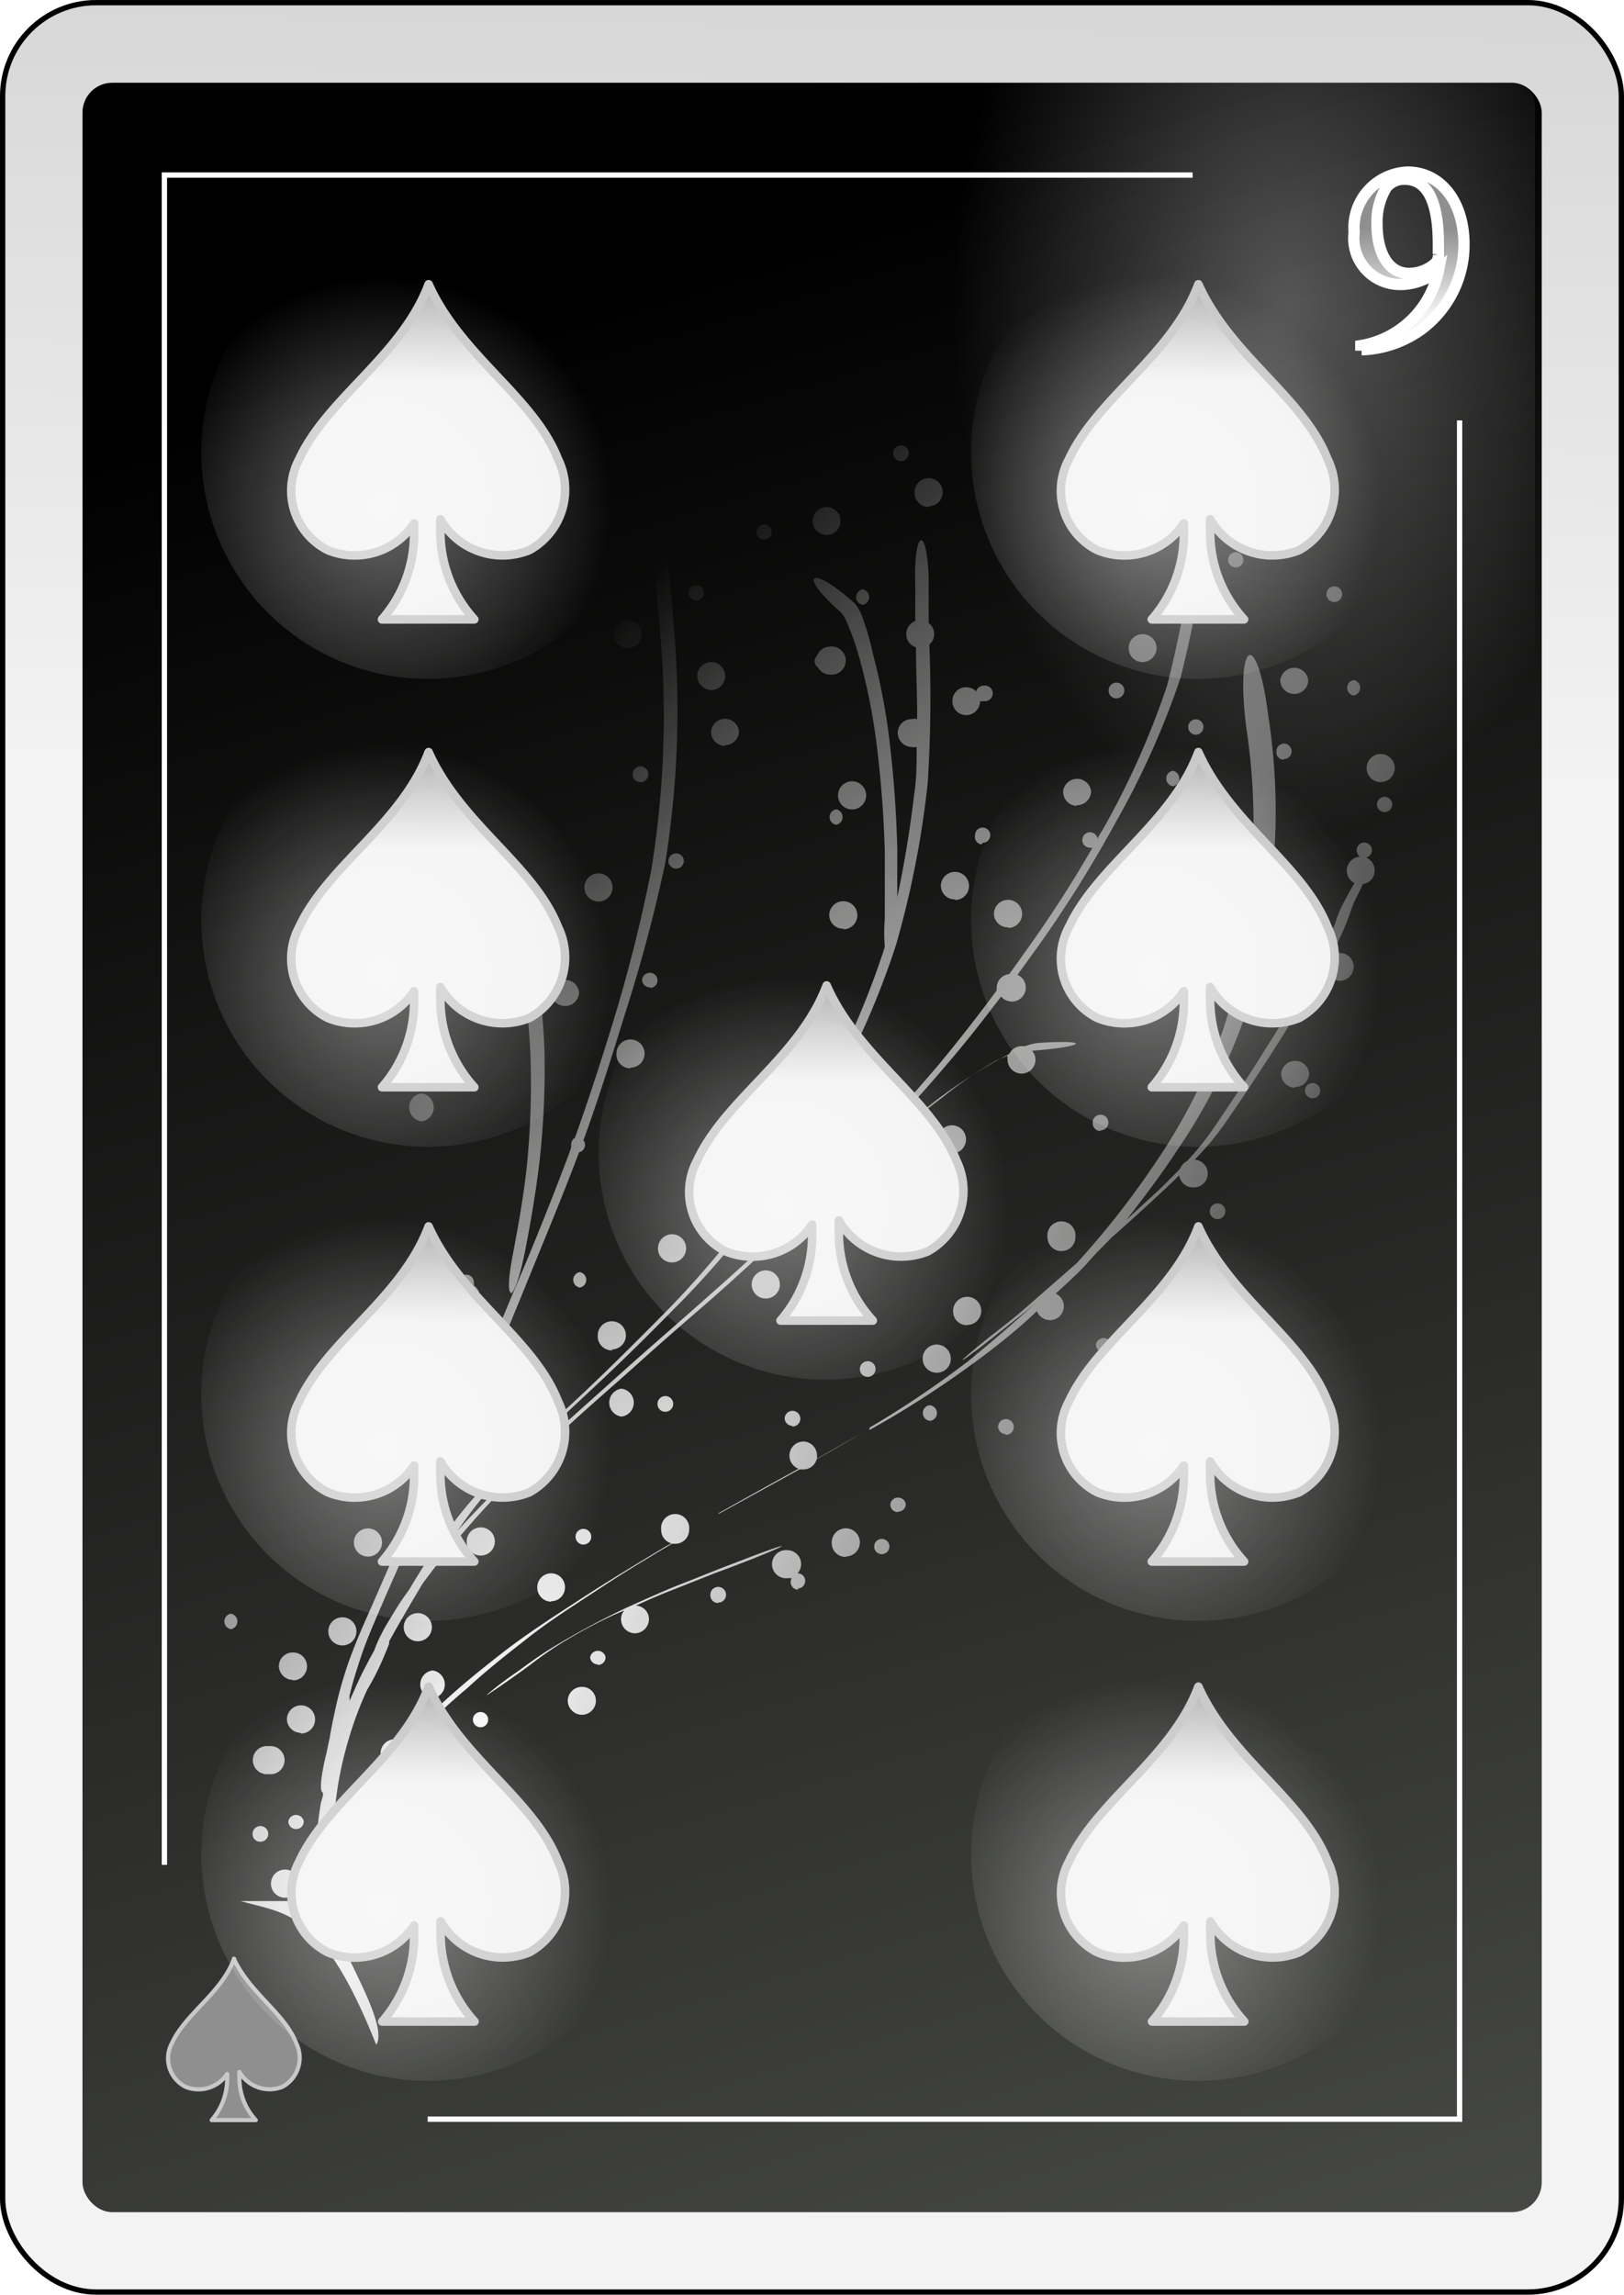 <?xml version="1.0" encoding="UTF-8" standalone="no"?>
<svg
   id="svg2"
   viewBox="0 0 70.38 99.42"
   version="1.1"
   sodipodi:docname="S9.svg"
   width="70.38"
   height="99.42"
   inkscape:version="1.3.2 (091e20e, 2023-11-25, custom)"
   xmlns:inkscape="http://www.inkscape.org/namespaces/inkscape"
   xmlns:sodipodi="http://sodipodi.sourceforge.net/DTD/sodipodi-0.dtd"
   xmlns:xlink="http://www.w3.org/1999/xlink"
   xmlns="http://www.w3.org/2000/svg"
   xmlns:svg="http://www.w3.org/2000/svg"
   xmlns:rdf="http://www.w3.org/1999/02/22-rdf-syntax-ns#"
   xmlns:cc="http://creativecommons.org/ns#"
   xmlns:dc="http://purl.org/dc/elements/1.1/">
  <sodipodi:namedview
     id="namedview6"
     pagecolor="#ffffff"
     bordercolor="#000000"
     borderopacity="0.25"
     inkscape:showpageshadow="2"
     inkscape:pageopacity="0.0"
     inkscape:pagecheckerboard="0"
     inkscape:deskcolor="#d1d1d1"
     inkscape:zoom="15.285714"
     inkscape:cx="34.771028"
     inkscape:cy="50.079439"
     inkscape:window-width="3840"
     inkscape:window-height="2054"
     inkscape:window-x="-11"
     inkscape:window-y="-11"
     inkscape:window-maximized="1"
     inkscape:current-layer="svg2" />
  <defs
     id="defs6">
    <style
       id="style1">
      .cls-1 {
        filter: url(#filter63625-0);
      }

      .cls-2 {
        stroke: #000;
        fill: url(#linear-gradient);
      }

      .cls-2, .cls-6 {
        stroke-miterlimit: 10;
        stroke-width: 0.23px;
      }

      .cls-3 {
        fill: url(#linear-gradient-2);
      }

      .cls-4 {
        opacity: 0.31;
        fill: url(#radial-gradient);
      }

      .cls-11, .cls-13, .cls-15, .cls-17, .cls-19, .cls-21, .cls-23, .cls-25, .cls-27, .cls-4, .cls-5 {
        isolation: isolate;
      }

      .cls-5 {
        opacity: 0.32;
        fill: url(#radial-gradient-2);
      }

      .cls-6 {
        fill: none;
      }

      .cls-6, .cls-8 {
        stroke: #fff;
      }

      .cls-10, .cls-12, .cls-14, .cls-16, .cls-18, .cls-20, .cls-22, .cls-24, .cls-26, .cls-7 {
        stroke: #c8c8c8;
        stroke-linejoin: round;
      }

      .cls-7 {
        stroke-width: 0.18px;
        fill: url(#linear-gradient-3);
      }

      .cls-8 {
        stroke-width: 0.49px;
        fill: url(#linear-gradient-4);
      }

      .cls-9 {
        fill: url(#radial-gradient-3);
      }

      .cls-10, .cls-12, .cls-14, .cls-16, .cls-18, .cls-20, .cls-22, .cls-24, .cls-26 {
        stroke-width: 0.37px;
      }

      .cls-10 {
        fill: url(#linear-gradient-5);
      }

      .cls-11, .cls-13, .cls-15, .cls-17, .cls-19, .cls-21, .cls-23, .cls-25, .cls-27 {
        opacity: 0.4;
      }

      .cls-11 {
        fill: url(#radial-gradient-4);
      }

      .cls-12 {
        fill: url(#linear-gradient-6);
      }

      .cls-13 {
        fill: url(#radial-gradient-5);
      }

      .cls-14 {
        fill: url(#linear-gradient-7);
      }

      .cls-15 {
        fill: url(#radial-gradient-6);
      }

      .cls-16 {
        fill: url(#linear-gradient-8);
      }

      .cls-17 {
        fill: url(#radial-gradient-7);
      }

      .cls-18 {
        fill: url(#linear-gradient-9);
      }

      .cls-19 {
        fill: url(#radial-gradient-8);
      }

      .cls-20 {
        fill: url(#linear-gradient-10);
      }

      .cls-21 {
        fill: url(#radial-gradient-9);
      }

      .cls-22 {
        fill: url(#linear-gradient-11);
      }

      .cls-23 {
        fill: url(#radial-gradient-10);
      }

      .cls-24 {
        fill: url(#linear-gradient-12);
      }

      .cls-25 {
        fill: url(#radial-gradient-11);
      }

      .cls-26 {
        fill: url(#linear-gradient-13);
      }

      .cls-27 {
        fill: url(#radial-gradient-12);
      }
    </style>
    <filter
       id="filter63625-0"
       name="filter63625-0"
       x="-0.129"
       y="-0.091"
       width="1.257"
       height="1.182">
      <feGaussianBlur
         result="feGaussianBlur63627-4"
         stdDeviation="3.76"
         id="feGaussianBlur1" />
    </filter>
    <linearGradient
       id="linear-gradient"
       x1="-1221.71"
       y1="-2144.32"
       x2="-1212.23"
       y2="-1629.81"
       gradientTransform="matrix(0.23,0,0,-0.23,319.16,-450.19)"
       gradientUnits="userSpaceOnUse">
      <stop
         offset="0"
         stop-color="#f3f3f3"
         id="stop1" />
      <stop
         offset="1"
         stop-color="#8f8f8f"
         id="stop2" />
    </linearGradient>
    <linearGradient
       id="linear-gradient-2"
       x1="-1681.98"
       y1="-1920.13"
       x2="-1549.7"
       y2="-2357.85"
       gradientTransform="matrix(0.24,0,0,-0.24,430.67,-437.36)"
       gradientUnits="userSpaceOnUse">
      <stop
         offset="0"
         id="stop3" />
      <stop
         offset="1"
         stop-color="#555753"
         id="stop4" />
    </linearGradient>
    <radialGradient
       id="radial-gradient"
       cx="822.71"
       cy="6263.59"
       r="58.68"
       gradientTransform="matrix(-0.23,0,0,0.21,202.25,-1195.7)"
       gradientUnits="userSpaceOnUse">
      <stop
         offset="0"
         stop-color="#fff"
         id="stop5" />
      <stop
         offset="1"
         stop-color="#fff"
         stop-opacity="0"
         id="stop6" />
    </radialGradient>
    <radialGradient
       id="radial-gradient-2"
       cx="-1255.5"
       cy="-1152.15"
       r="63.15"
       gradientTransform="matrix(0.23,0,0,-0.36,351.73,-391.96)"
       xlink:href="#radial-gradient" />
    <linearGradient
       id="linear-gradient-3"
       x1="-5089.65"
       y1="-12270.07"
       x2="-5089.65"
       y2="-12215.54"
       gradientTransform="matrix(0.06,0,0,-0.06,329.82,-617.21)"
       xlink:href="#linear-gradient" />
    <linearGradient
       id="linear-gradient-4"
       x1="-288.95"
       y1="906.62"
       x2="-288.95"
       y2="910.32"
       gradientTransform="matrix(1,0,0,-1,357.19,929.64)"
       xlink:href="#linear-gradient" />
    <radialGradient
       id="radial-gradient-3"
       cx="64.22"
       cy="1369.82"
       r="25.37"
       gradientTransform="matrix(0.83,0.56,2.15,-3.16,-2972.46,4379.87)"
       xlink:href="#radial-gradient" />
    <linearGradient
       id="linear-gradient-5"
       x1="-2756.15"
       y1="-5355.07"
       x2="-2756.15"
       y2="-5300.53"
       gradientTransform="matrix(0.13,0,0,-0.12,410.77,-616.74)"
       xlink:href="#linear-gradient" />
    <radialGradient
       id="radial-gradient-4"
       cx="-645.98"
       cy="-763.8"
       r="26.74"
       gradientTransform="matrix(0.37,0,0,-0.37,296.16,-251.33)"
       xlink:href="#radial-gradient" />
    <linearGradient
       id="linear-gradient-6"
       x1="-2756.15"
       y1="-5355.07"
       x2="-2756.15"
       y2="-5300.53"
       gradientTransform="matrix(0.13,0,0,-0.12,377.41,-616.74)"
       xlink:href="#linear-gradient" />
    <radialGradient
       id="radial-gradient-5"
       cx="-645.98"
       cy="-763.8"
       r="26.74"
       gradientTransform="matrix(0.37,0,0,-0.37,262.8,-251.33)"
       xlink:href="#radial-gradient" />
    <linearGradient
       id="linear-gradient-7"
       x1="-2756.15"
       y1="-5355.07"
       x2="-2756.15"
       y2="-5300.53"
       gradientTransform="matrix(0.13,0,0,-0.12,377.41,-555.98)"
       xlink:href="#linear-gradient" />
    <radialGradient
       id="radial-gradient-6"
       cx="-645.98"
       cy="-763.8"
       r="26.74"
       gradientTransform="matrix(0.37,0,0,-0.37,262.8,-190.57)"
       xlink:href="#radial-gradient" />
    <linearGradient
       id="linear-gradient-8"
       x1="-2756.15"
       y1="-5355.07"
       x2="-2756.15"
       y2="-5300.53"
       gradientTransform="matrix(0.13,0,0,-0.12,377.41,-596.45)"
       xlink:href="#linear-gradient" />
    <radialGradient
       id="radial-gradient-7"
       cx="-645.98"
       cy="-763.8"
       r="26.74"
       gradientTransform="matrix(0.37,0,0,-0.37,262.8,-231.04)"
       xlink:href="#radial-gradient" />
    <linearGradient
       id="linear-gradient-9"
       x1="-2756.15"
       y1="-5355.07"
       x2="-2756.15"
       y2="-5300.53"
       gradientTransform="matrix(0.13,0,0,-0.12,410.77,-596.45)"
       xlink:href="#linear-gradient" />
    <radialGradient
       id="radial-gradient-8"
       cx="-645.98"
       cy="-763.8"
       r="26.74"
       gradientTransform="matrix(0.37,0,0,-0.37,296.16,-231.04)"
       xlink:href="#radial-gradient" />
    <linearGradient
       id="linear-gradient-10"
       x1="-2756.15"
       y1="-5355.07"
       x2="-2756.15"
       y2="-5300.53"
       gradientTransform="matrix(0.13,0,0,-0.12,410.77,-555.98)"
       xlink:href="#linear-gradient" />
    <radialGradient
       id="radial-gradient-9"
       cx="-645.98"
       cy="-763.8"
       r="26.74"
       gradientTransform="matrix(0.37,0,0,-0.37,296.16,-190.57)"
       xlink:href="#radial-gradient" />
    <linearGradient
       id="linear-gradient-11"
       x1="-2756.15"
       y1="-5355.07"
       x2="-2756.15"
       y2="-5300.53"
       gradientTransform="matrix(0.13,0,0,-0.12,377.41,-575.92)"
       xlink:href="#linear-gradient" />
    <radialGradient
       id="radial-gradient-10"
       cx="-645.98"
       cy="-763.8"
       r="26.74"
       gradientTransform="matrix(0.37,0,0,-0.37,262.8,-210.51)"
       xlink:href="#radial-gradient" />
    <linearGradient
       id="linear-gradient-12"
       x1="-2756.15"
       y1="-5355.07"
       x2="-2756.15"
       y2="-5300.53"
       gradientTransform="matrix(0.13,0,0,-0.12,410.77,-575.92)"
       xlink:href="#linear-gradient" />
    <radialGradient
       id="radial-gradient-11"
       cx="-645.98"
       cy="-763.8"
       r="26.74"
       gradientTransform="matrix(0.37,0,0,-0.37,296.16,-210.51)"
       xlink:href="#radial-gradient" />
    <linearGradient
       id="linear-gradient-13"
       x1="-2756.15"
       y1="-5355.07"
       x2="-2756.15"
       y2="-5300.53"
       gradientTransform="matrix(0.13,0,0,-0.12,394.63,-586.36)"
       xlink:href="#linear-gradient" />
    <radialGradient
       id="radial-gradient-12"
       cx="-645.98"
       cy="-763.8"
       r="26.74"
       gradientTransform="matrix(0.37,0,0,-0.37,280.02,-220.95)"
       xlink:href="#radial-gradient" />
    <linearGradient
       inkscape:collect="always"
       xlink:href="#linear-gradient"
       id="linearGradient6"
       gradientUnits="userSpaceOnUse"
       gradientTransform="matrix(0.23,0,0,-0.23,319.16,-450.19)"
       x1="-1221.71"
       y1="-2144.32"
       x2="-1212.23"
       y2="-1629.81" />
    <radialGradient
       inkscape:collect="always"
       xlink:href="#radial-gradient"
       id="radialGradient6"
       gradientUnits="userSpaceOnUse"
       gradientTransform="matrix(-0.23,0,0,0.21,202.25,-1195.7)"
       cx="822.71"
       cy="6263.59"
       r="58.68" />
  </defs>
  <title
     id="title6">Ace of Spades</title>
  <g
     id="_9_spade"
     data-name="9_spade"
     transform="translate(-7.175,-9.415)">
    <g
       id="use70793">
      <g
         id="g65584">
        <rect
           id="rect65588"
           class="cls-2"
           x="7.29"
           y="9.53"
           width="70.15"
           height="99.19"
           rx="4.05"
           ry="4.05"
           style="fill:url(#linearGradient6)" />
        <rect
           id="rect3662"
           class="cls-3"
           x="10.75"
           y="13"
           width="63.24"
           height="92.26"
           rx="1.29"
           ry="1.29"
           style="fill:url(#linear-gradient-2)" />
        <rect
           id="rect65592"
           class="cls-4"
           x="10.99"
           y="81.02"
           width="26.55"
           height="24.28"
           style="fill:url(#radialGradient6)" />
        <path
           id="rect65594"
           class="cls-5"
           d="m 46.2,13 h 26.5 a 1,1 0 0 1 1,1 v 43.2 a 1,1 0 0 1 -1,1 H 46.2 a 1,1 0 0 1 -1,-1 V 14 a 1,1 0 0 1 1,-1 z"
           style="fill:url(#radial-gradient-2)" />
        <path
           id="path65596"
           class="cls-6"
           d="M 25.71,101.23 H 70.43 V 27.63 M 58.86,17 H 14.3 v 73.21" />
      </g>
    </g>
    <g
       id="use74200">
      <path
         id="path74108"
         class="cls-7"
         d="m 17.32,94.28 c -0.55,1.49 -2.1,2.37 -2.69,3.65 a 1.38,1.38 0 0 0 0.59,1.9 1.49,1.49 0 0 0 1.8,-0.56 1.27,1.27 0 0 1 0,0.2 2.71,2.71 0 0 1 -0.67,1.8 h 1.91 a 2.66,2.66 0 0 1 -0.71,-1.84 2,2 0 0 1 0,-0.25 1.51,1.51 0 0 0 1.86,0.65 1.43,1.43 0 0 0 0.6,-1.9 c -0.51,-1.3 -2,-2.15 -2.7,-3.65 z"
         style="fill:url(#linear-gradient-3)" />
    </g>
    <g
       id="use3955">
      <path
         id="text3952"
         class="cls-8"
         d="m 66.18,24.57 a 4.68,4.68 0 0 0 2.61,-0.9 4.56,4.56 0 0 0 1.83,-3.67 c 0,-1.83 -1,-3.13 -2.45,-3.13 a 2.42,2.42 0 0 0 -2.31,2.62 2,2 0 0 0 2,2.25 2.53,2.53 0 0 0 1.66,-0.63 4.14,4.14 0 0 1 -3.37,3.28 v 0.22 m 3.36,-4.18 a 0.46,0.46 0 0 1 -0.16,0.42 1.72,1.72 0 0 1 -1.12,0.41 c -0.85,0 -1.38,-0.83 -1.38,-2.15 a 2.9,2.9 0 0 1 0.41,-1.58 1,1 0 0 1 0.79,-0.35 c 1,0 1.46,1 1.46,2.82 v 0.43"
         style="fill:url(#linear-gradient-4)" />
    </g>
    <path
       id="path4116"
       class="cls-9"
       d="m 23.49,98 c 0.53,-0.91 -1.57,-4.1 -1.84,-5.31 a 2.68,2.68 0 0 1 0,-0.3 4.57,4.57 0 0 1 -0.05,-0.52 5.54,5.54 0 0 1 0.13,-0.91 0.34,0.34 0 0 0 0.31,-0.33 0.33,0.33 0 0 0 -0.15,-0.28 c 0.07,-0.22 0.15,-0.45 0.22,-0.68 a 9.11,9.11 0 0 1 0.6,-1.44 17.75,17.75 0 0 1 1.09,-1.76 c 0.12,-0.18 0.24,-0.36 0.37,-0.53 h 0.11 a 0.6,0.6 0 0 0 0.61,-0.6 0.71,0.71 0 0 0 -0.06,-0.25 l 0.45,-0.53 a 25.9,25.9 0 0 1 2.14,-2 c 0.8,-0.74 1.66,-1.42 2.53,-2.1 1,-0.8 2.12,-1.5 3.21,-2.22 1.09,-0.72 2.08,-1.31 3.13,-1.94 h 0.15 a 0.6,0.6 0 0 0 0.6,-0.6 0.61,0.61 0 1 0 -1.21,0 0.59,0.59 0 0 0 0.44,0.58 l -0.3,0.17 c -1.28,0.77 -2.56,1.54 -3.81,2.36 -1.09,0.71 -2.19,1.42 -3.22,2.22 -0.87,0.68 -1.73,1.37 -2.53,2.11 -0.63,0.56 -1.25,1.12 -1.83,1.72 a 0.62,0.62 0 0 0 -0.3,-0.09 0.61,0.61 0 0 0 -0.61,0.61 0.56,0.56 0 0 0 0.12,0.36 15.06,15.06 0 0 0 -1,1.36 19.84,19.84 0 0 0 -1.09,1.76 l -0.14,0.3 c 0,-0.61 0.11,-1.21 0.18,-1.82 a 15.47,15.47 0 0 1 0.53,-2.52 15.27,15.27 0 0 1 0.82,-2.2 11.32,11.32 0 0 0 0.8,-1.62 c 0.06,-0.12 0.1,-0.25 0.15,-0.37 v -0.1 c 0.43,-0.78 0.88,-1.55 1.34,-2.32 0,0 0.06,-0.1 0.08,-0.14 0.17,-0.24 0.35,-0.47 0.52,-0.7 0.49,-0.64 1,-1.26 1.54,-1.87 0.67,-0.78 1.4,-1.52 2.12,-2.26 0.72,-0.74 1.68,-1.62 2.54,-2.4 0.86,-0.78 1.87,-1.65 2.8,-2.49 0.93,-0.84 2,-1.76 3,-2.63 1,-0.87 2.21,-2 3.29,-3 L 43,61 a 11.41,11.41 0 0 0 1.68,-1.33 c 1.11,-1 2.23,-1.87 3.39,-2.75 a 16.52,16.52 0 0 1 2.27,-1.55 l 0.5,-0.22 a 0.53,0.53 0 0 0 0,0.18 0.61,0.61 0 0 0 0.61,0.6 0.6,0.6 0 0 0 0.6,-0.6 0.59,0.59 0 0 0 -0.15,-0.39 c 2.24,-0.17 2.7,-0.49 0.28,-0.34 a 2.16,2.16 0 0 0 -0.57,0.14 h -0.16 a 0.6,0.6 0 0 0 -0.54,0.34 22.28,22.28 0 0 0 -3.41,2.2 c -1.15,0.88 -2.26,1.81 -3.37,2.75 -0.45,0.38 -0.76,0.66 -0.93,0.82 0.58,-0.57 1.15,-1.14 1.72,-1.72 1.25,-1.26 2.43,-2.58 3.57,-3.93 0.72,-0.85 1.4,-1.73 2.07,-2.61 a 0.62,0.62 0 0 0 0.47,0.22 0.61,0.61 0 0 0 0.6,-0.61 0.6,0.6 0 0 0 -0.36,-0.55 l 0.89,-1.23 a 53.23,53.23 0 0 0 3.39,-5.42 35.49,35.49 0 0 0 2.79,-6.23 54.45,54.45 0 0 0 1.12,-5.8 c 0.38,-2.33 -0.21,-2 -0.58,0.34 A 51.89,51.89 0 0 1 57.76,39.1 35.92,35.92 0 0 1 55,45.3 c -0.09,0.15 -0.18,0.29 -0.26,0.44 a 0.35,0.35 0 0 0 -0.33,-0.27 0.34,0.34 0 0 0 -0.33,0.34 0.33,0.33 0 0 0 0.33,0.33 0.2,0.2 0 0 0 0.11,0 52.11,52.11 0 0 1 -3,4.63 c -0.2,0.29 -0.4,0.57 -0.61,0.85 a 0.6,0.6 0 0 0 -0.54,0.59 0.49,0.49 0 0 0 0,0.12 c -0.81,1.09 -1.65,2.17 -2.52,3.22 -1.15,1.35 -2.33,2.67 -3.58,3.93 -1.25,1.26 -2.37,2.36 -3.58,3.52 -1.21,1.16 -2.17,2 -3.3,3 -1.13,1 -2,1.75 -3,2.64 l -2.79,2.5 c -0.8,0.73 -1.61,1.46 -2.37,2.23 a 0.31,0.31 0 0 0 -0.15,-0.2 c 0.29,-0.31 0.6,-0.61 0.9,-0.91 1,-0.94 2,-1.86 3,-2.8 1.19,-1.11 2.34,-2.25 3.48,-3.41 a 38,38 0 0 0 3.61,-4.19 46.6,46.6 0 0 0 3.29,-5.4 34.93,34.93 0 0 0 2.65,-6.12 41.42,41.42 0 0 0 1.37,-7 57.54,57.54 0 0 0 0.07,-6 0.59,0.59 0 0 0 0.21,-0.45 0.61,0.61 0 0 0 -0.24,-0.48 c 0,-0.25 0,-0.5 0,-0.74 0,-0.42 0,-0.84 0,-1.25 -0.09,-2.35 -0.66,-2 -0.58,0.33 0,0.42 0,0.83 0,1.25 0,0.11 0,0.22 0,0.32 a 0.61,0.61 0 0 0 -0.39,0.57 0.6,0.6 0 0 0 0.42,0.57 c 0,1 0.06,2.07 0.05,3.11 a 0.59,0.59 0 0 0 -0.23,0 0.6,0.6 0 0 0 -0.61,0.6 0.62,0.62 0 0 0 0.61,0.61 0.46,0.46 0 0 0 0.21,0 c 0,0.67 0,1.34 -0.1,2 -0.18,1.51 -0.42,3 -0.74,4.51 0,-0.71 0,-1.42 0,-2.13 a 49.82,49.82 0 0 0 -0.38,-5 27.62,27.62 0 0 0 -0.67,-3.4 A 12.17,12.17 0 0 0 44.49,36 2,2 0 0 0 44.22,35.56 c -1.9,-1.71 -2.54,-1.32 -0.62,0.37 a 1.57,1.57 0 0 1 0.27,0.43 12,12 0 0 1 0.57,1.64 26.11,26.11 0 0 1 0.69,3.39 47.29,47.29 0 0 1 0.39,5 c 0,0.94 0,1.88 0,2.82 a 6.86,6.86 0 0 0 0,1.21 2.17,2.17 0 0 1 -0.07,0.24 c -0.38,1.15 -0.82,2.28 -1.31,3.39 a 0.58,0.58 0 0 0 -0.52,-0.3 0.6,0.6 0 0 0 -0.6,0.6 0.61,0.61 0 0 0 0.6,0.61 h 0.12 c -0.29,0.62 -0.6,1.23 -0.94,1.83 a 47.28,47.28 0 0 1 -3.29,5.41 40.14,40.14 0 0 1 -3.62,4.19 c -1.15,1.16 -2.3,2.31 -3.48,3.42 -1,0.94 -2,1.85 -3.05,2.8 l -0.52,0.51 a 0.34,0.34 0 0 0 -0.27,0.29 16.78,16.78 0 0 0 -1.76,2 34.35,34.35 0 0 0 -1.91,2.89 c -0.22,0.3 -0.43,0.6 -0.62,0.92 -0.19,0.32 -0.41,0.65 -0.58,1 a 5.64,5.64 0 0 0 -0.31,0.71 v 0 c -0.17,0.3 -0.33,0.61 -0.49,0.92 -0.16,0.31 -0.39,0.84 -0.58,1.26 a 1.55,1.55 0 0 0 0,-0.21 c 0.13,-0.59 0.32,-1.16 0.51,-1.74 0.19,-0.58 0.52,-1.35 0.8,-2 0.35,-0.82 0.71,-1.62 1.07,-2.44 0.48,-1.09 1,-2.16 1.57,-3.23 0.69,-1.31 1.29,-2.65 1.87,-4 0.7,-1.65 1.38,-3.31 2.07,-5 0.69,-1.69 1.41,-3.42 2.06,-5.15 a 0.34,0.34 0 0 0 0.26,-0.33 0.32,0.32 0 0 0 -0.07,-0.19 C 33.12,57 33.7,55.16 34.27,53.31 A 66.84,66.84 0 0 0 36,46.83 41.74,41.74 0 0 0 36.52,39.09 c -0.08,-2.64 -0.39,-5.26 -0.71,-7.87 -0.2,-1.57 -0.43,-3.14 -0.68,-4.71 a 5.34,5.34 0 0 0 -0.35,-1.39 0.58,0.58 0 0 0 0.19,0 0.61,0.61 0 1 0 0,-1.21 0.61,0.61 0 0 0 -0.44,1 3.86,3.86 0 0 0 0,1.88 c 0.11,0.7 0.22,1.39 0.32,2.09 a 0.32,0.32 0 0 0 -0.23,-0.09 0.34,0.34 0 0 0 0,0.67 0.34,0.34 0 0 0 0.3,-0.18 c 0.1,0.74 0.21,1.48 0.3,2.22 0,0.19 0,0.38 0.07,0.57 A 0.53,0.53 0 0 0 35.01,32 a 0.61,0.61 0 0 0 0,1.21 0.57,0.57 0 0 0 0.39,-0.15 c 0.25,2.09 0.47,4.2 0.53,6.31 a 41.75,41.75 0 0 1 -0.53,7.74 67,67 0 0 1 -1.64,6.53 c -0.52,1.7 -1.07,3.4 -1.67,5.07 a 0.34,0.34 0 0 0 -0.16,0.29 0.51,0.51 0 0 0 0,0.13 l -0.12,0.34 c -0.68,1.8 -1.39,3.59 -2.14,5.35 -0.75,1.76 -1.37,3.32 -2.07,5 -0.58,1.36 -1.19,2.71 -1.88,4 -0.54,1.07 -1.09,2.14 -1.58,3.23 -0.36,0.81 -0.71,1.63 -1.07,2.44 -0.36,0.81 -0.57,1.33 -0.81,2 a 18.09,18.09 0 0 0 -0.5,1.74 c -0.11,0.5 -0.22,1 -0.3,1.5 -0.05,0.21 -0.09,0.43 -0.14,0.65 -0.26,1.06 -0.28,1.6 -0.18,1.68 0.1,0.08 -0.05,0.36 -0.07,0.54 a 17,17 0 0 0 -0.21,2.14 v 1 a 6.21,6.21 0 0 0 -0.2,0.74 l -0.06,0.3 h -3 c 2,0.57 3.56,0.41 5.86,6.18 z m 0.59,-4.68 a 0.33,0.33 0 0 0 0,-0.66 0.33,0.33 0 0 0 0,0.66 z m -4.63,-1.69 a 0.61,0.61 0 1 0 0,-1.21 0.61,0.61 0 0 0 0,1.21 z m 3.26,-0.72 a 0.61,0.61 0 0 0 0.61,-0.61 0.61,0.61 0 0 0 -1.21,0 0.61,0.61 0 0 0 0.6,0.61 z m -4.26,-1.7 a 0.34,0.34 0 1 0 -0.33,-0.33 0.33,0.33 0 0 0 0.33,0.33 z M 20,88.66 a 0.33,0.33 0 0 0 0.34,-0.33 0.34,0.34 0 0 0 -0.67,0 0.33,0.33 0 0 0 0.33,0.33 z m 5.72,-0.72 a 0.61,0.61 0 0 0 0,-1.21 0.61,0.61 0 0 0 0,1.21 z m 1.42,-1 a 0.33,0.33 0 0 0 0.33,-0.33 0.33,0.33 0 0 0 -0.33,-0.33 0.32,0.32 0 0 0 -0.33,0.33 0.33,0.33 0 0 0 0.29,0.3 z m -8.32,-0.66 a 0.61,0.61 0 1 0 0,-1.21 0.61,0.61 0 1 0 0,1.21 z m 1.4,-1.76 a 0.61,0.61 0 1 0 -0.61,-0.61 0.6,0.6 0 0 0 0.57,0.58 z M 28,84.25 A 0.33,0.33 0 1 0 27.67,83.92 0.33,0.33 0 0 0 28,84.25 Z m 4.38,-0.54 A 0.61,0.61 0 0 0 33,83.1 a 0.6,0.6 0 0 0 -0.61,-0.6 0.61,0.61 0 0 0 -0.61,0.6 0.62,0.62 0 0 0 0.61,0.61 z M 25.92,83 a 0.61,0.61 0 0 0 0,-1.21 0.61,0.61 0 0 0 0,1.21 z m 2.37,-0.15 c 0,0 0.71,-0.46 1.83,-1.28 a 16.25,16.25 0 0 1 1.44,-1 21.66,21.66 0 0 1 2.2,-1.18 l 0.47,-0.2 a 0.56,0.56 0 0 0 -0.14,0.38 0.61,0.61 0 0 0 0.6,0.61 0.62,0.62 0 0 0 0.61,-0.61 0.59,0.59 0 0 0 -0.57,-0.59 c 0.52,-0.24 1.05,-0.47 1.59,-0.68 l 1.82,-0.72 0.78,-0.29 c 2.39,-0.91 3,-1.27 0.62,-0.36 l -0.78,0.3 c -0.61,0.23 -1.21,0.48 -1.82,0.72 -0.87,0.33 -1.72,0.72 -2.57,1.1 A 34.24,34.24 0 0 0 31,80.87 c -0.5,0.31 -1,0.68 -1.44,1 a 14.59,14.59 0 0 0 -1.27,0.96 z m -8.42,-0.63 a 0.61,0.61 0 0 0 0.61,-0.61 0.6,0.6 0 0 0 -0.61,-0.6 0.6,0.6 0 0 0 -0.61,0.6 0.62,0.62 0 0 0 0.61,0.59 z m 13.22,-0.67 a 0.33,0.33 0 0 0 0.33,-0.33 0.34,0.34 0 0 0 -0.67,0 0.34,0.34 0 0 0 0.34,0.31 z m -11,-0.85 a 0.61,0.61 0 0 0 0,-1.21 0.61,0.61 0 1 0 0,1.21 z m 3.27,-0.18 a 0.61,0.61 0 0 0 0,-1.21 0.61,0.61 0 1 0 0,1.21 z M 17.18,80 a 0.34,0.34 0 0 0 0,-0.67 0.34,0.34 0 0 0 0,0.67 z m 21.11,-1.15 a 0.34,0.34 0 1 0 -0.33,-0.34 0.34,0.34 0 0 0 0.33,0.36 z m -7.23,-0.06 a 0.6,0.6 0 0 0 0.6,-0.61 0.6,0.6 0 0 0 -0.6,-0.6 0.6,0.6 0 0 0 -0.6,0.6 0.61,0.61 0 0 0 0.6,0.63 z m 10.68,-0.55 a 0.33,0.33 0 0 0 0.33,-0.33 0.33,0.33 0 0 0 -0.33,-0.33 v 0 a 0.6,0.6 0 0 0 -0.42,-1 0.61,0.61 0 1 0 0,1.21 h 0.17 a 0.34,0.34 0 0 0 -0.05,0.17 0.33,0.33 0 0 0 0.33,0.33 z m 2.09,-1.39 a 0.61,0.61 0 1 0 -0.61,-0.61 0.6,0.6 0 0 0 0.61,0.63 z m -20.63,0 a 0.61,0.61 0 0 0 0,-1.21 0.61,0.61 0 1 0 0,1.21 z M 28,76.81 a 0.61,0.61 0 1 0 -0.6,-0.6 0.6,0.6 0 0 0 0.6,0.6 z m 17.4,-0.06 a 0.33,0.33 0 1 0 -0.34,-0.33 0.33,0.33 0 0 0 0.31,0.33 z m -13,-0.42 a 0.34,0.34 0 1 0 0,-0.67 0.34,0.34 0 0 0 0,0.67 z m -5.53,-0.4 c 0.2,-0.29 0.39,-0.57 0.6,-0.85 a 16.79,16.79 0 0 1 1.2,-1.45 0.34,0.34 0 0 0 0.21,0.14 c -0.65,0.67 -1.3,1.33 -1.91,2 a 1.47,1.47 0 0 1 -0.14,0.16 z M 38.33,75 l 2,-1.1 1.49,-0.82 h 0.17 a 0.6,0.6 0 0 0 0.58,-0.45 c 0.7,-0.39 1.39,-0.79 2.08,-1.19 l -2.07,1.17 a 0.57,0.57 0 0 0 0,-0.13 0.6,0.6 0 0 0 -0.6,-0.61 0.61,0.61 0 0 0 -0.2,1.18 l -0.47,0.26 c -1,0.55 -2,1.11 -3,1.67 z m 7.76,-0.09 a 0.33,0.33 0 0 0 0.34,-0.33 0.34,0.34 0 0 0 -0.67,0 0.33,0.33 0 0 0 0.33,0.35 z M 23,74 a 0.61,0.61 0 0 0 0.61,-0.61 0.57,0.57 0 0 0 0,-0.18 h 0.06 a 0.33,0.33 0 0 0 0.33,-0.33 0.33,0.33 0 1 0 -0.66,0 0.65,0.65 0 0 0 -0.31,-0.08 0.6,0.6 0 0 0 -0.6,0.6 A 0.61,0.61 0 0 0 23,74 Z m -2,0 A 0.34,0.34 0 1 0 20.67,73.66 0.34,0.34 0 0 0 21,74 Z m 4.21,-2.3 a 0.61,0.61 0 1 0 -0.61,-0.6 0.6,0.6 0 0 0 0.6,0.57 z m 25.55,-0.12 a 0.34,0.34 0 1 0 -0.33,-0.33 0.34,0.34 0 0 0 0.32,0.3 z m -5.9,-0.21 0.91,-0.52 a 44,44 0 0 0 4.34,-2.93 c 0.71,-0.55 1.39,-1.11 2,-1.7 a 0.61,0.61 0 0 0 0.57,0.39 0.6,0.6 0 0 0 0.6,-0.6 0.61,0.61 0 0 0 -0.35,-0.55 c 0.48,-0.45 1,-0.9 1.41,-1.37 0.41,-0.47 0.66,-0.69 1,-1.05 v 0 c 1,-0.88 1.94,-1.74 2.89,-2.65 l 0.05,-0.05 a 0.6,0.6 0 0 0 0.6,0.52 0.601,0.601 0 0 0 0.07,-1.2 12.64,12.64 0 0 0 1.5,-1.85 c 0.58,-0.84 1.14,-1.69 1.69,-2.54 0.55,-0.85 1.08,-1.71 1.6,-2.58 0.3,-0.5 0.61,-1 0.9,-1.51 a 0.49,0.49 0 0 0 0,0.12 0.6,0.6 0 0 0 0.6,0.61 0.61,0.61 0 0 0 0.6,-0.61 0.6,0.6 0 0 0 -0.6,-0.6 0.57,0.57 0 0 0 -0.42,0.17 l 0.24,-0.45 a 12.1,12.1 0 0 0 0.62,-1.43 5.37,5.37 0 0 1 0.21,-0.56 c 0.14,-0.27 0.26,-0.51 0.35,-0.71 a 0.59,0.59 0 0 0 0.51,-0.59 0.6,0.6 0 0 0 -0.37,-0.56 0.32,0.32 0 0 0 0.25,-0.32 0.33,0.33 0 0 0 -0.33,-0.33 0.33,0.33 0 0 0 -0.33,0.33 0.35,0.35 0 0 0 0.14,0.28 0.61,0.61 0 0 0 -0.57,0.6 0.59,0.59 0 0 0 0.34,0.54 c -0.18,0.3 -0.38,0.66 -0.61,1.12 a 5.37,5.37 0 0 0 -0.21,0.56 14,14 0 0 1 -0.61,1.43 c -0.4,0.77 -0.86,1.52 -1.31,2.27 -0.45,0.75 -1.06,1.72 -1.6,2.57 -0.54,0.85 -1.11,1.7 -1.68,2.54 a 12.49,12.49 0 0 1 -1.24,1.56 0.61,0.61 0 0 0 -0.3,0.33 l -0.68,0.69 c -0.54,0.52 -1.09,1 -1.65,1.53 0.78,-1 1.5,-1.95 2.19,-3 a 24.71,24.71 0 0 0 2.92,-5.75 c 0,-0.1 0.07,-0.21 0.1,-0.31 a 0.62,0.62 0 0 0 0.59,0.49 0.6,0.6 0 0 0 0.6,-0.61 0.6,0.6 0 0 0 -0.6,-0.61 0.62,0.62 0 0 0 -0.41,0.16 27.39,27.39 0 0 0 1,-6 26.89,26.89 0 0 0 -0.24,-6.21 c -0.49,-3.86 -1.44,-3.31 -0.95,0.54 a 27.56,27.56 0 0 1 0.23,6.22 25.83,25.83 0 0 1 -1.23,6.81 25,25 0 0 1 -2.92,5.76 37.16,37.16 0 0 1 -3.43,4.38 l -2.16,1.89 c -0.52,0.46 -1.08,0.89 -1.63,1.32 -1.9,1.53 -1.3,1.18 0.6,-0.34 0.5,-0.4 1,-0.78 1.48,-1.2 v 0 c -1,0.9 -2,1.77 -3,2.58 a 42.54,42.54 0 0 1 -4.27,2.88 z m -3.35,-0.15 a 0.34,0.34 0 1 0 -0.33,-0.34 0.34,0.34 0 0 0 0.32,0.31 z m 6,-0.25 a 0.34,0.34 0 0 0 0.27,-0.33 0.34,0.34 0 0 0 -0.33,-0.34 0.34,0.34 0 0 0 0,0.67 z m -13.4,-0.18 a 0.61,0.61 0 0 0 0,-1.21 0.61,0.61 0 0 0 0,1.21 z M 36,70.58 A 0.34,0.34 0 1 0 35.67,70.25 0.33,0.33 0 0 0 36,70.58 Z m 8.78,-1.51 a 0.34,0.34 0 1 0 -0.34,-0.34 0.34,0.34 0 0 0 0.33,0.34 z m 3,-0.18 a 0.6,0.6 0 0 0 0.6,-0.61 0.61,0.61 0 1 0 -0.6,0.61 z M 26.4,68.64 A 0.6,0.6 0 0 0 27,68 0.61,0.61 0 1 0 25.79,68 0.6,0.6 0 0 0 26.4,68.64 Z M 55,68 a 0.34,0.34 0 0 0 0.34,-0.33 0.34,0.34 0 0 0 -0.67,0 A 0.33,0.33 0 0 0 55,68 Z M 33.68,67.88 a 0.61,0.61 0 1 0 -0.6,-0.61 0.61,0.61 0 0 0 0.64,0.65 z m -9,-1 a 0.34,0.34 0 1 0 -0.33,-0.33 0.33,0.33 0 0 0 0.33,0.34 z m 24.41,-0.06 a 0.61,0.61 0 1 0 -0.61,-0.61 0.6,0.6 0 0 0 0.61,0.62 z M 27.37,66.21 a 0.59,0.59 0 0 0 0.6,-0.6 0.6,0.6 0 0 0 -0.26,-0.5 0.3,0.3 0 0 0 0,-0.13 0.33,0.33 0 0 0 -0.33,-0.34 0.34,0.34 0 0 0 -0.33,0.34 0.36,0.36 0 0 0 0,0.1 0.6,0.6 0 0 0 0.28,1.13 z m 13.07,-0.54 a 0.61,0.61 0 0 0 0,-1.21 0.61,0.61 0 1 0 0,1.21 z M 29.3,65.46 c 0.14,0 0.41,-0.7 0.65,-1.94 0.24,-1.24 0.46,-2.54 0.61,-3.82 a 36,36 0 0 0 0.21,-4.76 30,30 0 0 0 -0.34,-3.55 C 30.3,50.6 30.18,49.81 29.98,49.03 a 7.2,7.2 0 0 0 -0.28,-0.9 c -1.05,-2.33 -1.71,-2 -0.62,0.36 a 7.06,7.06 0 0 1 0.28,0.89 24,24 0 0 1 0.46,2.36 30.26,30.26 0 0 1 0.35,3.55 A 36,36 0 0 1 30,60 c -0.14,1.28 -0.37,2.55 -0.61,3.82 -0.21,1.1 -0.19,1.61 -0.06,1.6 z m 12.92,0 a 0.34,0.34 0 1 0 -0.33,-0.33 0.33,0.33 0 0 0 0.33,0.31 z M 32.3,65.2 a 0.34,0.34 0 0 0 0,-0.67 0.34,0.34 0 0 0 0,0.67 z m 4,-1.09 a 0.61,0.61 0 1 0 -0.61,-0.61 0.6,0.6 0 0 0 0.58,0.61 z m 16.87,-0.49 a 0.6,0.6 0 0 0 0.61,-0.6 0.61,0.61 0 1 0 -1.21,0 0.6,0.6 0 0 0 0.57,0.6 z M 60,62.23 a 0.34,0.34 0 0 0 0,-0.67 0.34,0.34 0 1 0 0,0.67 z M 48.42,59.39 a 0.61,0.61 0 1 0 -0.6,-0.6 0.6,0.6 0 0 0 0.6,0.6 z m 6.44,-1 a 0.34,0.34 0 1 0 -0.33,-0.33 0.34,0.34 0 0 0 0.33,0.36 z M 25.44,58 a 0.61,0.61 0 0 0 0,-1.21 0.61,0.61 0 0 0 0,1.21 z m 15.3,-0.25 a 0.59,0.59 0 0 0 0.6,-0.6 0.6,0.6 0 0 0 -0.6,-0.61 0.61,0.61 0 0 0 -0.6,0.61 0.6,0.6 0 0 0 0.6,0.6 z M 64.06,57 A 0.33,0.33 0 1 0 63.73,56.67 0.33,0.33 0 0 0 64.06,57 Z M 63.3,56.51 a 0.6,0.6 0 0 0 0.61,-0.6 0.61,0.61 0 0 0 -1.21,0 0.6,0.6 0 0 0 0.6,0.63 z M 44.49,56.34 a 0.61,0.61 0 0 0 0,-1.22 0.61,0.61 0 0 0 0,1.22 z m -10,-0.67 a 0.61,0.61 0 1 0 -0.6,-0.6 0.6,0.6 0 0 0 0.62,0.63 z m -6.32,-2.6 a 0.34,0.34 0 1 0 -0.34,-0.34 0.34,0.34 0 0 0 0.36,0.37 z M 31.66,53 a 0.6,0.6 0 0 0 0.61,-0.6 0.61,0.61 0 0 0 -1.21,0 0.6,0.6 0 0 0 0.6,0.6 z m 26.68,-0.17 a 0.62,0.62 0 0 0 0.61,-0.61 0.61,0.61 0 0 0 -0.61,-0.6 0.6,0.6 0 0 0 -0.6,0.6 0.61,0.61 0 0 0 0.6,0.58 z m -23,-0.61 a 0.33,0.33 0 0 0 0.33,-0.33 0.33,0.33 0 0 0 -0.33,-0.33 0.34,0.34 0 0 0 -0.34,0.33 0.34,0.34 0 0 0 0.39,0.3 z m 8.38,-2.54 a 0.61,0.61 0 1 0 -0.61,-0.61 0.6,0.6 0 0 0 0.66,0.58 z m 7.13,-0.06 a 0.61,0.61 0 1 0 -0.6,-0.6 0.6,0.6 0 0 0 0.65,0.57 z m 12.59,-0.67 a 0.6,0.6 0 0 0 0.6,-0.6 0.61,0.61 0 1 0 -1.21,0 0.6,0.6 0 0 0 0.66,0.57 z M 33.19,48.47 a 0.61,0.61 0 0 0 0,-1.21 0.61,0.61 0 1 0 0,1.21 z m 15.36,-0.06 a 0.61,0.61 0 1 0 -0.6,-0.6 0.6,0.6 0 0 0 0.65,0.57 z M 36.48,47.05 a 0.33,0.33 0 0 0 0.33,-0.33 0.33,0.33 0 0 0 -0.33,-0.33 0.34,0.34 0 0 0 -0.34,0.33 0.34,0.34 0 0 0 0.34,0.33 z m -8.72,-1 a 0.33,0.33 0 1 0 0,-0.66 0.33,0.33 0 1 0 0,0.66 z m 22,-0.12 a 0.33,0.33 0 0 0 0.33,-0.33 0.33,0.33 0 0 0 -0.66,0 0.33,0.33 0 0 0 0.29,0.4 z m 9.71,-0.54 a 0.62,0.62 0 0 0 0.61,-0.61 0.6,0.6 0 0 0 -0.61,-0.6 0.59,0.59 0 0 0 -0.6,0.6 0.6,0.6 0 0 0 0.56,0.64 z M 43.41,45.15 a 0.34,0.34 0 0 0 0,-0.67 0.34,0.34 0 0 0 0,0.67 z M 67.18,44.6 a 0.33,0.33 0 0 0 0,-0.66 0.33,0.33 0 0 0 0,0.66 z m -23,-0.12 a 0.61,0.61 0 0 0 0,-1.21 0.61,0.61 0 1 0 0,1.21 z m 9.68,-0.18 a 0.61,0.61 0 0 0 0.6,-0.61 0.61,0.61 0 0 0 -1.21,0 0.61,0.61 0 0 0 0.56,0.64 z M 58,43.48 a 0.34,0.34 0 0 0 0,-0.67 0.34,0.34 0 0 0 0,0.67 z M 67,43.3 A 0.61,0.61 0 1 0 66.4,42.69 0.61,0.61 0 0 0 67,43.3 Z m -32,0 a 0.35,0.35 0 0 0 0.27,-0.34 0.34,0.34 0 1 0 -0.34,0.34 z m 27.82,-1 a 0.33,0.33 0 0 0 0.33,-0.33 0.34,0.34 0 0 0 -0.33,-0.34 0.34,0.34 0 0 0 -0.33,0.34 0.32,0.32 0 0 0 0.3,0.36 z M 38.6,41.7 a 0.61,0.61 0 0 0 0.6,-0.61 0.61,0.61 0 0 0 -1.21,0 0.61,0.61 0 0 0 0.58,0.64 z M 59,41.25 a 0.34,0.34 0 0 0 0.33,-0.34 0.33,0.33 0 1 0 -0.66,0 0.34,0.34 0 0 0 0.33,0.34 z M 49.05,40.4 a 0.61,0.61 0 0 0 0.6,-0.61 v 0 a 0.26,0.26 0 0 0 0.15,0 0.34,0.34 0 1 0 0,-0.67 0.34,0.34 0 0 0 -0.32,0.25 0.6,0.6 0 0 0 -0.43,-0.18 0.59,0.59 0 0 0 -0.6,0.6 0.6,0.6 0 0 0 0.6,0.61 z m 6.5,-0.73 a 0.34,0.34 0 1 0 -0.33,-0.33 0.33,0.33 0 0 0 0.37,0.33 z m 10.29,-0.12 a 0.34,0.34 0 0 0 0,-0.67 0.34,0.34 0 0 0 0,0.67 z m -2.58,-0.07 a 0.6,0.6 0 0 0 0.61,-0.6 0.61,0.61 0 0 0 -1.21,0 0.6,0.6 0 0 0 0.64,0.6 z M 38,39.31 A 0.6,0.6 0 0 0 38.6,38.7 0.6,0.6 0 0 0 38,38.1 0.61,0.61 0 0 0 37.39,38.7 0.62,0.62 0 0 0 38,39.31 Z m 5.14,-0.67 a 0.61,0.61 0 1 0 0,-1.21 0.6,0.6 0 0 0 -0.56,0.4 0.33,0.33 0 0 0 -0.1,0.23 0.33,0.33 0 0 0 0.15,0.28 0.58,0.58 0 0 0 0.53,0.3 z M 56.69,38.1 a 0.62,0.62 0 0 0 0.61,-0.61 0.61,0.61 0 0 0 -0.61,-0.6 0.6,0.6 0 0 0 -0.6,0.6 0.6,0.6 0 0 0 0.62,0.61 z M 34.37,37.49 a 0.61,0.61 0 0 0 0.61,-0.6 0.62,0.62 0 0 0 -0.61,-0.61 0.6,0.6 0 0 0 -0.6,0.61 0.6,0.6 0 0 0 0.62,0.6 z m 10.19,-1.87 a 0.34,0.34 0 0 0 0,-0.67 0.34,0.34 0 0 0 0,0.67 z M 65,35.5 A 0.34,0.34 0 1 0 64.66,35.16 0.34,0.34 0 0 0 65,35.5 Z M 37.35,35.43 a 0.33,0.33 0 0 0 0,-0.66 0.33,0.33 0 0 0 0,0.66 z M 60.73,34 a 0.33,0.33 0 0 0 0.33,-0.33 0.33,0.33 0 1 0 -0.66,0 0.33,0.33 0 0 0 0.33,0.33 z m 1.3,-0.48 A 0.61,0.61 0 1 0 61.43,32.91 0.61,0.61 0 0 0 62,33.56 Z M 40.29,32.79 a 0.33,0.33 0 0 0 0,-0.66 0.33,0.33 0 1 0 0,0.66 z M 43,32.59 a 0.6,0.6 0 0 0 0.6,-0.6 0.61,0.61 0 0 0 -0.6,-0.61 0.62,0.62 0 0 0 -0.61,0.61 0.61,0.61 0 0 0 0.61,0.6 z m -5.2,-1 a 0.6,0.6 0 0 0 0.61,-0.6 0.62,0.62 0 0 0 -0.61,-0.61 0.61,0.61 0 0 0 -0.61,0.61 0.6,0.6 0 0 0 0.65,0.63 z m 17.45,-0.17 a 0.34,0.34 0 0 0 0.33,-0.34 0.34,0.34 0 1 0 -0.67,0 0.34,0.34 0 0 0 0.38,0.37 z m -7.84,-0.07 a 0.61,0.61 0 1 0 -0.6,-0.61 0.61,0.61 0 0 0 0.64,0.64 z m 10.44,-0.61 a 0.33,0.33 0 0 0 0.33,-0.33 0.33,0.33 0 0 0 -0.33,-0.33 0.33,0.33 0 0 0 -0.33,0.33 0.32,0.32 0 0 0 0.37,0.36 z M 46.21,29.39 a 0.34,0.34 0 1 0 -0.33,-0.33 0.34,0.34 0 0 0 0.33,0.33 z m -13,-0.19 a 0.6,0.6 0 0 0 0.6,-0.6 0.6,0.6 0 0 0 -0.6,-0.6 0.6,0.6 0 0 0 -0.61,0.6 0.61,0.61 0 0 0 0.64,0.6 z M 56,27.76 a 0.34,0.34 0 1 0 0,-0.67 0.34,0.34 0 0 0 0,0.67 z m 2.15,-0.43 a 0.61,0.61 0 0 0 0,-1.21 0.61,0.61 0 1 0 0,1.21 z m -25.79,-1 A 0.33,0.33 0 1 0 32,26 a 0.34,0.34 0 0 0 0.37,0.37 z m 25.77,-1.26 a 0.34,0.34 0 1 0 0,-0.67 0.34,0.34 0 0 0 0,0.67 z M 41.5,24.15 a 0.33,0.33 0 1 0 -0.34,-0.33 0.33,0.33 0 0 0 0.35,0.37 z M 33,22.56 a 0.33,0.33 0 0 0 0.33,-0.33 0.33,0.33 0 1 0 -0.66,0 0.33,0.33 0 0 0 0.33,0.33 z m 1.69,-1.21 a 0.33,0.33 0 1 0 -0.33,-0.33 0.33,0.33 0 0 0 0.31,0.33 z"
       style="fill:url(#radial-gradient-3)" />
    <g
       id="use4496">
      <g
         id="g74309">
        <path
           id="path74269"
           class="cls-10"
           d="m 59.11,21.73 c -1.16,3.1 -4.38,4.92 -5.61,7.58 a 2.88,2.88 0 0 0 1.23,3.94 3.09,3.09 0 0 0 3.75,-1.16 c 0,0.14 0,0.27 0,0.41 a 5.6,5.6 0 0 1 -1.39,3.75 h 4 a 5.59,5.59 0 0 1 -1.47,-3.83 4.18,4.18 0 0 1 0,-0.51 3.1,3.1 0 0 0 3.86,1.34 3,3 0 0 0 1.23,-3.94 c -1.05,-2.7 -4.2,-4.46 -5.6,-7.58 z"
           style="fill:url(#linear-gradient-5)" />
        <path
           id="path74305"
           class="cls-11"
           d="M 68.9,29 A 9.82,9.82 0 1 1 59.08,19.19 9.82,9.82 0 0 1 68.9,29 Z"
           style="fill:url(#radial-gradient-4)" />
      </g>
    </g>
    <g
       id="use4498">
      <g
         id="g74309-2"
         data-name="g74309">
        <path
           id="path74269-2"
           data-name="path74269"
           class="cls-12"
           d="m 25.75,21.73 c -1.16,3.1 -4.38,4.92 -5.61,7.58 a 2.89,2.89 0 0 0 1.24,3.94 3.08,3.08 0 0 0 3.74,-1.16 c 0,0.14 0,0.27 0,0.41 a 5.6,5.6 0 0 1 -1.39,3.75 h 4 a 5.63,5.63 0 0 1 -1.47,-3.83 4.18,4.18 0 0 1 0,-0.51 3.1,3.1 0 0 0 3.86,1.34 3,3 0 0 0 1.24,-3.94 c -1.05,-2.7 -4.21,-4.46 -5.61,-7.58 z"
           style="fill:url(#linear-gradient-6)" />
        <path
           id="path74305-2"
           data-name="path74305"
           class="cls-13"
           d="M 35.54,29 A 9.82,9.82 0 1 1 25.73,19.19 9.82,9.82 0 0 1 35.54,29 Z"
           style="fill:url(#radial-gradient-5)" />
      </g>
    </g>
    <g
       id="use4506">
      <g
         id="g74309-3"
         data-name="g74309">
        <path
           id="path74269-3"
           data-name="path74269"
           class="cls-14"
           d="m 25.75,82.49 c -1.16,3.1 -4.38,4.92 -5.61,7.58 a 2.89,2.89 0 0 0 1.24,3.93 3.08,3.08 0 0 0 3.74,-1.16 c 0,0.14 0,0.27 0,0.41 A 5.6,5.6 0 0 1 23.74,97 h 4 a 5.63,5.63 0 0 1 -1.47,-3.83 4.18,4.18 0 0 1 0,-0.51 3.1,3.1 0 0 0 3.85,1.34 3,3 0 0 0 1.24,-3.94 c -1.05,-2.69 -4.21,-4.45 -5.61,-7.57 z"
           style="fill:url(#linear-gradient-7)" />
        <path
           id="path74305-3"
           data-name="path74305"
           class="cls-15"
           d="m 35.54,89.74 a 9.82,9.82 0 1 1 -9.81,-9.81 9.82,9.82 0 0 1 9.81,9.81 z"
           style="fill:url(#radial-gradient-6)" />
      </g>
    </g>
    <g
       id="use4508">
      <g
         id="g74309-4"
         data-name="g74309">
        <path
           id="path74269-4"
           data-name="path74269"
           class="cls-16"
           d="m 25.75,42 c -1.16,3.1 -4.38,4.92 -5.61,7.58 a 2.89,2.89 0 0 0 1.24,3.94 3.08,3.08 0 0 0 3.74,-1.16 c 0,0.14 0,0.27 0,0.41 a 5.6,5.6 0 0 1 -1.39,3.75 h 4 a 5.63,5.63 0 0 1 -1.47,-3.83 4.18,4.18 0 0 1 0,-0.51 3.1,3.1 0 0 0 3.86,1.34 3,3 0 0 0 1.24,-3.94 C 30.31,46.9 27.15,45.14 25.75,42 Z"
           style="fill:url(#linear-gradient-8)" />
        <path
           id="path74305-4"
           data-name="path74305"
           class="cls-17"
           d="m 35.54,49.27 a 9.82,9.82 0 1 1 -9.81,-9.81 9.82,9.82 0 0 1 9.81,9.81 z"
           style="fill:url(#radial-gradient-7)" />
      </g>
    </g>
    <g
       id="use4510">
      <g
         id="g74309-5"
         data-name="g74309">
        <path
           id="path74269-5"
           data-name="path74269"
           class="cls-18"
           d="m 59.11,42 c -1.16,3.1 -4.38,4.92 -5.61,7.58 a 2.88,2.88 0 0 0 1.23,3.94 3.09,3.09 0 0 0 3.75,-1.16 c 0,0.14 0,0.27 0,0.41 a 5.6,5.6 0 0 1 -1.39,3.75 h 4 a 5.59,5.59 0 0 1 -1.47,-3.83 4.18,4.18 0 0 1 0,-0.51 3.1,3.1 0 0 0 3.86,1.34 3,3 0 0 0 1.23,-3.94 C 63.66,46.9 60.51,45.14 59.11,42 Z"
           style="fill:url(#linear-gradient-9)" />
        <path
           id="path74305-5"
           data-name="path74305"
           class="cls-19"
           d="m 68.9,49.27 a 9.82,9.82 0 1 1 -9.82,-9.81 9.82,9.82 0 0 1 9.82,9.81 z"
           style="fill:url(#radial-gradient-8)" />
      </g>
    </g>
    <g
       id="use4518">
      <g
         id="g74309-6"
         data-name="g74309">
        <path
           id="path74269-6"
           data-name="path74269"
           class="cls-20"
           d="m 59.11,82.49 c -1.16,3.1 -4.38,4.92 -5.61,7.58 a 2.88,2.88 0 0 0 1.23,3.93 3.09,3.09 0 0 0 3.75,-1.16 c 0,0.14 0,0.27 0,0.41 A 5.6,5.6 0 0 1 57.1,97 h 4 a 5.59,5.59 0 0 1 -1.47,-3.83 4.18,4.18 0 0 1 0,-0.51 3.1,3.1 0 0 0 3.85,1.34 3,3 0 0 0 1.23,-3.94 c -1.05,-2.69 -4.2,-4.45 -5.6,-7.57 z"
           style="fill:url(#linear-gradient-10)" />
        <path
           id="path74305-6"
           data-name="path74305"
           class="cls-21"
           d="m 68.9,89.74 a 9.82,9.82 0 1 1 -9.82,-9.81 9.82,9.82 0 0 1 9.82,9.81 z"
           style="fill:url(#radial-gradient-9)" />
      </g>
    </g>
    <g
       id="use4520">
      <g
         id="g74309-7"
         data-name="g74309">
        <path
           id="path74269-7"
           data-name="path74269"
           class="cls-22"
           d="m 25.75,62.55 c -1.16,3.1 -4.38,4.92 -5.61,7.58 a 2.89,2.89 0 0 0 1.24,3.94 3.08,3.08 0 0 0 3.74,-1.16 c 0,0.14 0,0.27 0,0.41 a 5.6,5.6 0 0 1 -1.39,3.75 h 4 a 5.63,5.63 0 0 1 -1.47,-3.83 4.18,4.18 0 0 1 0,-0.51 3.1,3.1 0 0 0 3.86,1.34 3,3 0 0 0 1.24,-3.94 c -1.05,-2.7 -4.21,-4.46 -5.61,-7.58 z"
           style="fill:url(#linear-gradient-11)" />
        <path
           id="path74305-7"
           data-name="path74305"
           class="cls-23"
           d="M 35.54,69.8 A 9.82,9.82 0 1 1 25.73,60 9.82,9.82 0 0 1 35.54,69.8 Z"
           style="fill:url(#radial-gradient-10)" />
      </g>
    </g>
    <g
       id="use4522">
      <g
         id="g74309-8"
         data-name="g74309">
        <path
           id="path74269-8"
           data-name="path74269"
           class="cls-24"
           d="m 59.11,62.55 c -1.16,3.1 -4.38,4.92 -5.61,7.58 a 2.88,2.88 0 0 0 1.23,3.94 3.09,3.09 0 0 0 3.75,-1.16 c 0,0.14 0,0.27 0,0.41 a 5.6,5.6 0 0 1 -1.39,3.75 h 4 a 5.59,5.59 0 0 1 -1.47,-3.83 4.18,4.18 0 0 1 0,-0.51 3.1,3.1 0 0 0 3.86,1.34 3,3 0 0 0 1.23,-3.94 c -1.05,-2.7 -4.2,-4.46 -5.6,-7.58 z"
           style="fill:url(#linear-gradient-12)" />
        <path
           id="path74305-8"
           data-name="path74305"
           class="cls-25"
           d="M 68.9,69.8 A 9.82,9.82 0 1 1 59.08,60 9.82,9.82 0 0 1 68.9,69.8 Z"
           style="fill:url(#radial-gradient-11)" />
      </g>
    </g>
    <g
       id="use4526">
      <g
         id="g74309-9"
         data-name="g74309">
        <path
           id="path74269-9"
           data-name="path74269"
           class="cls-26"
           d="m 43,52.11 c -1.16,3.1 -4.38,4.92 -5.61,7.58 a 2.88,2.88 0 0 0 1.23,3.94 3.09,3.09 0 0 0 3.75,-1.16 c 0,0.14 0,0.27 0,0.41 A 5.6,5.6 0 0 1 41,66.63 h 4 a 5.59,5.59 0 0 1 -1.47,-3.83 4.18,4.18 0 0 1 0,-0.51 3.1,3.1 0 0 0 3.86,1.34 3,3 0 0 0 1.23,-3.94 C 47.52,57 44.37,55.23 43,52.11 Z"
           style="fill:url(#linear-gradient-13)" />
        <path
           id="path74305-9"
           data-name="path74305"
           class="cls-27"
           d="m 52.76,59.36 a 9.82,9.82 0 1 1 -9.82,-9.81 9.82,9.82 0 0 1 9.82,9.81 z"
           style="fill:url(#radial-gradient-12)" />
      </g>
    </g>
  </g>
</svg>
